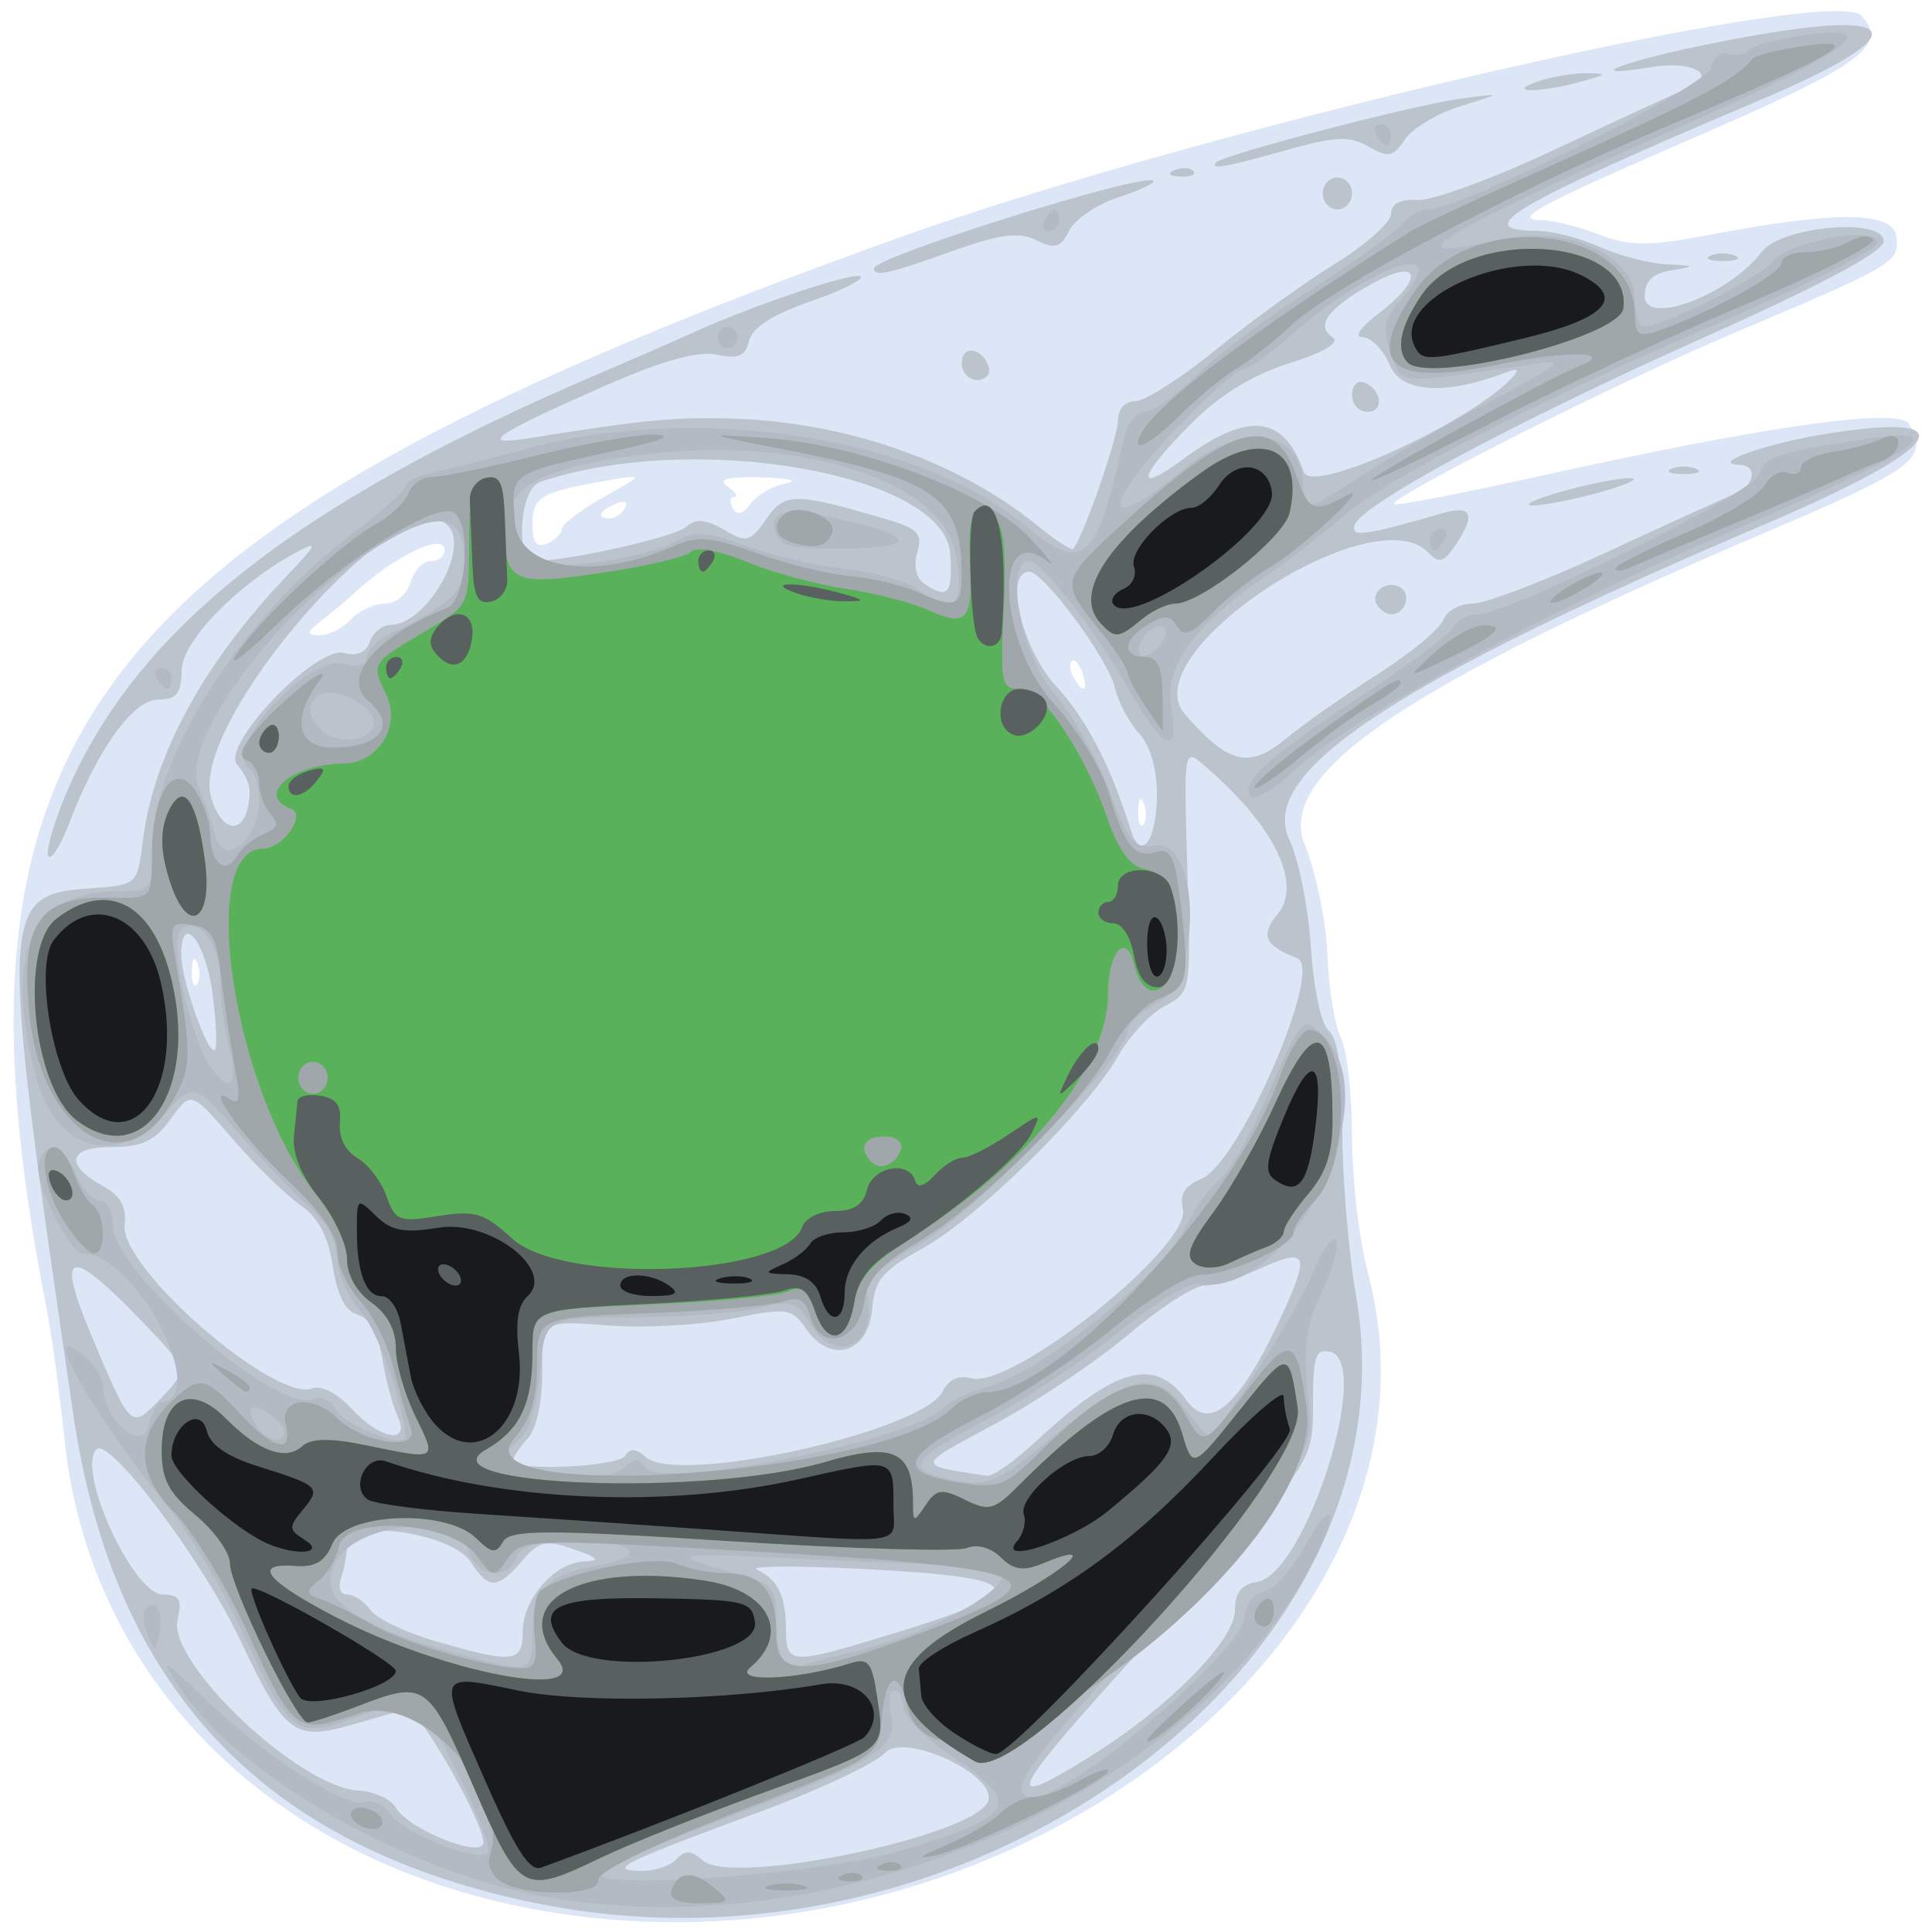 <?xml version="1.0" encoding="UTF-8" standalone="no"?>
<!-- Created with Inkscape (http://www.inkscape.org/) -->
<svg
   xmlns:dc="http://purl.org/dc/elements/1.1/"
   xmlns:cc="http://creativecommons.org/ns#"
   xmlns:rdf="http://www.w3.org/1999/02/22-rdf-syntax-ns#"
   xmlns:svg="http://www.w3.org/2000/svg"
   xmlns="http://www.w3.org/2000/svg"
   xmlns:sodipodi="http://sodipodi.sourceforge.net/DTD/sodipodi-0.dtd"
   xmlns:inkscape="http://www.inkscape.org/namespaces/inkscape"
   id="svg2440"
   sodipodi:version="0.32"
   inkscape:version="0.46"
   width="200"
   height="200"
   version="1.0"
   sodipodi:docname="rlai-critterbot.svg"
   inkscape:output_extension="org.inkscape.output.svg.inkscape"
   inkscape:export-filename="/Users/thomas/Codes/Research/Critterbot/zephyr/zephyr.plugin.critterview/images/critterbot48.png"
   inkscape:export-xdpi="21.6"
   inkscape:export-ydpi="21.6">
  <defs
     id="defs2443">
    <inkscape:perspective
       sodipodi:type="inkscape:persp3d"
       inkscape:vp_x="0 : 526.18109 : 1"
       inkscape:vp_y="0 : 1000 : 0"
       inkscape:vp_z="744.09448 : 526.18109 : 1"
       inkscape:persp3d-origin="372.04724 : 350.78739 : 1"
       id="perspective2447" />
  </defs>
  <sodipodi:namedview
     inkscape:window-height="1012"
     inkscape:window-width="1523"
     inkscape:pageshadow="2"
     inkscape:pageopacity="0.0"
     guidetolerance="10.0"
     gridtolerance="10.0"
     objecttolerance="10.0"
     borderopacity="1.0"
     bordercolor="#666666"
     pagecolor="#ffffff"
     id="base"
     showgrid="false"
     inkscape:zoom="2.49"
     inkscape:cx="100"
     inkscape:cy="100"
     inkscape:window-x="0"
     inkscape:window-y="22"
     inkscape:current-layer="svg2440" />
  <g
     id="g2451"
     transform="matrix(1.01,0,0,1.103,-2.449,-10.307)">
    <path
       style="fill:#dce6f7"
       d="M 57,188.505 C 30.101,183.879 11.6,166.902 9.045,144.5 C 8.543,140.1 7.698,134.475 7.167,132 C -4.488,77.682 11.974,58.77 94.5,31.668 C 126.088,21.295 190.168,7.768 193.228,10.828 C 195.983,13.583 193.257,15.43 176.769,21.981 C 159.664,28.777 157.222,29.989 160.583,30.015 C 161.637,30.023 164.218,30.628 166.317,31.359 C 169.46,32.454 171.435,32.462 177.507,31.406 C 190.721,29.108 196.451,29.157 196.796,31.569 C 197.137,33.954 196.664,34.21 180,40.653 C 168.291,45.18 144.723,56.057 145.323,56.657 C 145.505,56.838 152.144,55.669 160.077,54.059 C 183.584,49.286 197.096,47.544 198.115,49.152 C 200.146,52.357 198.741,53.328 183.443,59.293 C 146.399,73.735 133.197,81.931 136.167,88.645 C 137.319,91.248 138.359,95.896 138.479,98.973 C 138.6,102.05 139.216,105.535 139.849,106.718 C 140.482,107.901 141,112.091 141,116.03 C 141,119.969 141.73,125.704 142.623,128.774 C 152.605,163.113 104.498,196.674 57,188.505 z M 22.683,99.812 C 22.364,99.015 22.127,99.252 22.079,100.417 C 22.036,101.471 22.272,102.061 22.604,101.729 C 22.936,101.397 22.972,100.534 22.683,99.812 z M 119.683,84.812 C 119.364,84.015 119.127,84.252 119.079,85.417 C 119.036,86.471 119.272,87.061 119.604,86.729 C 119.936,86.397 119.972,85.534 119.683,84.812 z M 113.345,72.457 C 113.019,71.608 112.538,71.128 112.276,71.39 C 112.014,71.652 112.096,72.347 112.459,72.933 C 113.445,74.529 114.021,74.219 113.345,72.457 z M 38.357,67.5 C 39.182,66.675 40.759,66 41.861,66 C 42.987,66 44.143,65.124 44.5,64 C 44.849,62.9 45.779,62 46.567,62 C 47.355,62 48,61.55 48,61 C 48,59.251 42.858,61.492 38.674,65.066 C 38.028,65.617 36.6,66.714 35.5,67.502 C 33.798,68.723 33.75,68.941 35.179,68.968 C 36.102,68.986 37.532,68.325 38.357,67.5 z M 60,58.998 C 60,58.564 61.913,57.223 64.25,56.019 C 68.5,53.829 68.5,53.829 64.5,54.468 C 57.851,55.53 57,55.991 57,58.536 C 57,60.26 57.423,60.775 58.5,60.362 C 59.325,60.045 60,59.431 60,58.998 z M 66.493,57.011 C 66.843,56.445 66.442,56.277 65.552,56.618 C 63.82,57.283 63.503,58 64.941,58 C 65.459,58 66.157,57.555 66.493,57.011 z M 83,54.707 C 84.375,54.468 83.25,54.218 80.5,54.151 C 76.94,54.065 75.932,54.31 77,55 C 77.825,55.533 78.136,55.976 77.691,55.985 C 77.246,55.993 77.177,56.477 77.537,57.06 C 77.966,57.754 78.591,57.605 79.346,56.631 C 79.981,55.812 81.625,54.946 83,54.707 z"
       id="path2465" />
    <path
       style="fill:#bbc4cc"
       d="M 57.763,188.035 C 29.607,182.893 14.088,167.987 9.937,142.097 C 2.336,94.687 2.38,93.324 11.523,92.73 C 16.5,92.406 16.5,92.406 17.054,88.3 C 18.148,80.197 23.298,71.547 31.975,63.24 C 34.871,60.466 35.054,60.081 33,61.081 C 26.893,64.054 21.086,69.479 21.043,72.25 C 21.008,74.464 20.538,75 18.633,75 C 16.081,75 12.434,79.633 9.548,86.54 C 8.682,88.612 7.717,90.05 7.403,89.737 C 7.09,89.423 7.761,87.068 8.895,84.504 C 15.84,68.803 32.29,56.763 63.5,44.537 C 67.35,43.029 71.85,41.231 73.5,40.542 C 79.674,37.964 90.104,34.77 90.63,35.297 C 90.93,35.597 88.592,36.657 85.434,37.652 C 81.636,38.85 79.527,40.094 79.204,41.328 C 78.825,42.779 78.091,43.068 75.901,42.63 C 73.983,42.247 70.305,43.188 64.369,45.581 C 53.004,50.163 51.27,51.266 56.701,50.463 C 68.454,48.723 72.081,48.419 78.215,48.658 C 89.692,49.105 100.923,52.796 108.816,58.715 C 110.639,60.083 112.268,61.044 112.436,60.851 C 113.487,59.64 117,50.421 117,48.873 C 117,47.742 117.707,47 118.784,47 C 119.765,47 123.478,44.83 127.034,42.178 C 130.59,39.525 136.088,35.892 139.25,34.104 C 142.412,32.316 145,30.204 145,29.411 C 145,28.469 145.954,28.019 147.75,28.113 C 149.262,28.193 155.675,26.023 162,23.291 C 168.325,20.559 174.316,18.029 175.313,17.669 C 178.658,16.462 176.008,14.976 171.69,15.637 C 164.529,16.733 168.077,15.292 176.5,13.683 C 197.533,9.665 200.318,11.956 182.702,18.783 C 157.653,28.491 152.965,31 159.878,31 C 161.461,31 164.371,31.675 166.346,32.5 C 168.32,33.325 171.413,34.067 173.218,34.15 C 176.243,34.288 176.285,34.332 173.75,34.716 C 171.805,35.011 171,35.719 171,37.134 C 171,40.01 179.649,37.014 183,32.977 C 185.004,30.563 195.5,29.728 195.5,31.983 C 195.5,32.966 189.273,36.016 177,41.045 C 157.383,49.082 141.835,56.741 141.249,58.656 C 140.901,59.795 142.358,59.61 150.25,57.514 C 153.314,56.7 153.721,57.64 151.567,60.559 C 150.419,62.115 149.883,62.252 148.867,61.25 C 143.259,55.718 118.493,70.638 123.838,76.328 C 128.262,81.036 130.426,81.537 134.159,78.716 C 135.997,77.327 140.261,74.581 143.636,72.614 C 147.01,70.647 150.034,68.355 150.354,67.519 C 150.675,66.684 152.02,66 153.343,66 C 154.667,66 160.868,63.823 167.125,61.162 C 173.381,58.501 179.287,56.04 180.25,55.693 C 182.258,54.97 182.617,53.015 180.75,52.97 C 177.42,52.889 183.564,50.913 189.972,50.004 C 204.31,47.971 201.587,51.412 183.166,58.607 C 145.17,73.448 131.327,81.865 134.578,88.151 C 135.526,89.984 136.519,94.52 136.784,98.23 C 137.067,102.179 137.834,105.447 138.634,106.111 C 139.584,106.899 140,109.721 140,115.372 C 140,119.843 140.638,126.875 141.416,131 C 147.857,165.112 102.308,196.168 57.763,188.035 z M 71.758,183.842 C 72.634,182.966 73.284,182.991 74.435,183.946 C 77.429,186.431 102.63,181.61 103.718,178.345 C 104.538,175.887 95.11,171.89 93.141,173.859 C 92.167,174.833 86.45,177.3 80.436,179.342 C 66.041,184.23 64.682,184.843 68.05,184.932 C 69.453,184.97 71.121,184.479 71.758,183.842 z M 51.972,182.25 C 51.893,180.152 45.239,169.537 44.148,169.769 C 43.453,169.918 40.954,170.555 38.596,171.186 C 32.593,172.791 31.59,172.105 27.058,163.294 C 23.204,155.802 13.565,144.102 12.293,145.373 C 10.262,147.405 16.08,159 19.131,159 C 20.821,159 21.105,159.446 20.627,161.352 C 19.608,165.411 33.097,177.088 39.157,177.393 C 40.775,177.474 42.504,178.197 42.999,178.998 C 44.27,181.056 52.033,183.868 51.972,182.25 z M 114.464,174.02 C 122.22,169.583 129,163.269 129,160.485 C 129,158.816 129.647,158.047 131.242,157.82 C 136.231,157.108 143.174,137.13 138.75,136.215 C 137.257,135.906 137,136.636 137,141.19 C 137,146.526 137,146.526 122.5,161 C 105.424,178.046 104.329,179.819 114.464,174.02 z M 56,162.5 C 56,159.433 59.216,156.036 62.25,155.898 C 64.036,155.817 63.823,155.579 61.218,154.744 C 58.365,153.83 57.673,153.974 55.929,155.846 C 53.43,158.528 52.495,158.545 50.67,155.939 C 48.755,153.205 38,151.795 38,154.278 C 38,155.135 37.727,156.548 37.393,157.418 C 37.04,158.339 37.307,159 38.033,159 C 38.718,159 39.779,159.651 40.39,160.446 C 41,161.241 43.975,162.55 47,163.355 C 55.059,165.499 56,165.41 56,162.5 z M 92.914,162.957 C 108.652,158.595 108.301,157.428 91,156.603 C 84.125,156.276 79.175,156.298 80,156.654 C 82.15,157.58 82.967,159.112 82.985,162.25 C 83.003,165.548 83.448,165.58 92.914,162.957 z M 108.57,144.647 C 116.761,137.658 120.785,136.64 124.009,140.738 C 126.477,143.876 129.661,141.181 134.102,132.198 C 136.684,126.975 136.303,126.429 131.486,128.441 C 129.434,129.299 126.911,130 125.879,130 C 124.847,130 121.37,132.045 118.152,134.544 C 114.933,137.043 108.771,140.83 104.457,142.959 C 96.155,147.057 96.198,146.818 103.57,147.85 C 104.159,147.933 106.409,146.491 108.57,144.647 z M 66.53,145.951 C 66.972,145.237 67.635,145.282 68.613,146.094 C 71.866,148.793 97.022,143.696 99.038,139.929 C 99.632,138.819 100.7,138.37 101.961,138.7 C 106.098,139.782 124.565,126.27 123.664,122.822 C 123.302,121.441 123.848,120.628 125.579,119.97 C 129.456,118.496 138.121,100.24 135.398,99.283 C 132.054,98.108 131.572,97.13 133.362,95.152 C 135.994,92.245 132.965,86.71 125.618,80.999 C 123.795,79.581 123.747,79.896 124.118,90.997 C 124.5,102.458 124.5,102.458 121.818,103.751 C 120.343,104.462 118.194,106.568 117.043,108.431 C 113.948,113.439 102.631,123.647 97.024,126.488 C 92.849,128.604 92.083,129.448 91.815,132.234 C 91.419,136.345 87.564,137.4 85.062,134.083 C 83.578,132.114 83.093,132.051 77.488,133.097 C 74.195,133.711 68.463,134.001 64.75,133.74 C 58,133.267 58,133.267 58,138.062 C 58,140.991 57.416,143.441 56.5,144.357 C 55.675,145.182 55,146.114 55,146.429 C 55,147.47 65.87,147.02 66.53,145.951 z M 43.167,142.25 C 42.67,141.287 41.968,138.862 41.607,136.86 C 41.181,134.5 40.295,133.049 39.084,132.732 C 37.815,132.4 36.997,130.945 36.532,128.187 C 36.048,125.327 35.057,123.625 33.173,122.422 C 31.703,121.484 28.588,118.693 26.252,116.221 C 22.003,111.726 22.003,111.726 19.929,114.363 C 18.304,116.429 16.987,117 13.844,117 C 9.35,117 9.006,118.669 13.079,120.718 C 14.793,121.581 15.413,122.626 15.201,124.296 C 14.688,128.342 30.723,141.088 34.502,139.638 C 35.331,139.32 37.062,140.153 38.444,141.535 C 41.385,144.475 44.564,144.957 43.167,142.25 z M 16.525,132.936 C 9.451,126.245 8.129,126.719 11.778,134.641 C 15.911,143.614 15.824,143.543 18.961,140.537 C 21.744,137.871 21.744,137.871 16.525,132.936 z M 24.198,102.552 C 23.5,97.676 21,94.859 21,98.949 C 21,101.339 23.793,108.54 24.461,107.872 C 24.701,107.633 24.582,105.238 24.198,102.552 z M 121,83.941 C 121,81.436 120.324,79.324 119.145,78.145 C 118.124,77.124 117.016,75.2 116.682,73.868 C 116.015,71.212 109.396,63 107.922,63 C 105.303,63 107.121,70.188 110.627,73.694 C 113.808,76.875 116.208,81.103 118.358,87.313 C 119.379,90.263 121,88.194 121,83.941 z M 28,83.509 C 28,82.899 27.438,81.835 26.75,81.143 C 24.955,79.339 34.836,69.883 37.727,70.639 C 38.986,70.968 39.948,70.577 40.331,69.581 C 40.664,68.711 41.603,68 42.417,68 C 46.062,68 50.598,60.932 48.378,58.712 C 43.759,54.093 21.748,77.178 24.068,84.207 C 25.339,88.059 28,87.586 28,83.509 z M 99.81,61.275 C 99.186,53.782 73.462,49.693 57.75,54.589 C 55.662,55.24 55.205,62.005 57.25,61.992 C 60.812,61.971 71.605,59.743 72.75,58.793 C 73.715,57.992 74.751,58.064 76.618,59.063 C 78.947,60.31 79.323,60.223 80.953,58.063 C 82.846,55.552 83.911,55.553 93.246,58.066 C 96.517,58.947 97.002,59.419 96.444,61.177 C 96.038,62.455 96.306,63.579 97.143,64.11 C 99.573,65.649 100.126,65.061 99.81,61.275 z M 157.5,44.706 C 158.167,44.039 157.96,43.894 156.878,44.272 C 150.563,46.479 146.062,46.23 144.868,43.609 C 144.214,42.174 142.97,41 142.104,41 C 141.157,41 141.812,40.102 143.747,38.75 C 148.476,35.444 147.99,33.454 143.068,35.965 C 138.52,38.285 137.218,39.899 139.004,41.002 C 139.799,41.494 138.158,42.394 134.555,43.441 C 130.733,44.552 127.384,46.448 124.423,49.178 C 119.049,54.131 118.656,55.852 123.677,52.445 C 130.349,47.917 134.014,48.276 136.06,53.657 C 136.876,55.804 153.231,48.977 157.5,44.706 z M 141,46.417 C 141,45.546 141.534,45.011 142.188,45.229 C 144.042,45.847 144.349,48 142.583,48 C 141.713,48 141,47.288 141,46.417 z M 143.543,66.069 C 142.803,64.872 144.684,63.687 146.016,64.51 C 147.135,65.201 146.4,67 145,67 C 144.515,67 143.859,66.581 143.543,66.069 z M 162.5,55.477 C 165.25,54.77 168.4,54.202 169.5,54.215 C 170.6,54.227 169.25,54.816 166.5,55.523 C 163.75,56.23 160.6,56.798 159.5,56.785 C 158.4,56.773 159.75,56.184 162.5,55.477 z M 173.75,53.338 C 174.438,53.06 175.562,53.06 176.25,53.338 C 176.938,53.615 176.375,53.842 175,53.842 C 173.625,53.842 173.062,53.615 173.75,53.338 z M 101,43.417 C 101,41.651 103.153,41.958 103.771,43.812 C 103.989,44.466 103.454,45 102.583,45 C 101.713,45 101,44.288 101,43.417 z M 92,34.544 C 92,33.444 119.797,25.463 120.651,26.318 C 120.85,26.517 119.217,27.218 117.023,27.875 C 114.828,28.533 112.567,29.941 111.997,31.005 C 111.142,32.603 110.56,32.757 108.655,31.889 C 106.878,31.079 104.894,31.315 100.009,32.919 C 93.548,35.04 92,35.354 92,34.544 z M 177.75,33.338 C 178.438,33.06 179.562,33.06 180.25,33.338 C 180.938,33.615 180.375,33.842 179,33.842 C 177.625,33.842 177.062,33.615 177.75,33.338 z M 138,27.5 C 138,26.675 138.675,26 139.5,26 C 140.325,26 141,26.675 141,27.5 C 141,28.325 140.325,29 139.5,29 C 138.675,29 138,28.325 138,27.5 z M 122.812,25.317 C 123.534,25.028 124.397,25.064 124.729,25.396 C 125.061,25.728 124.471,25.964 123.417,25.921 C 122.252,25.873 122.015,25.636 122.812,25.317 z M 127.087,24.58 C 127.807,23.86 147.266,19.206 152,18.622 C 156.5,18.067 156.5,18.067 152.164,19.292 C 149.778,19.965 147.196,21.379 146.425,22.433 C 145.217,24.085 144.7,24.178 142.69,23.102 C 140.785,22.082 139.24,22.142 134.284,23.426 C 128.049,25.042 126.353,25.314 127.087,24.58 z M 160,17 C 161.375,16.56 163.625,16.208 165,16.218 C 167.246,16.235 167.195,16.314 164.5,17 C 160.27,18.076 156.639,18.076 160,17 z"
       id="path2463" />
    <path
       style="fill:#b3bac4"
       d="M 54.5,186.598 C 41.211,183.554 25.966,175.015 20.842,167.746 C 18.732,164.752 18.941,164.839 23.527,168.861 C 29.663,174.243 38.033,179.166 39.877,178.478 C 40.634,178.196 41.81,178.726 42.49,179.656 C 43.741,181.366 51.484,184.182 52.405,183.261 C 53.287,182.38 46.025,169 44.666,169 C 43.945,169 41.24,169.721 38.654,170.602 C 32.782,172.603 32.081,172.107 27.291,162.558 C 25.345,158.676 22.12,153.644 20.126,151.375 C 11.209,141.231 5.862,132.321 11.5,137 C 12.325,137.685 13,138.815 13,139.512 C 13,142.536 16.906,145.711 17.599,143.25 C 17.948,142.012 18.518,140.986 18.867,140.968 C 24.11,140.705 16.34,127 10.947,127 C 9.549,127 5.788,119.994 6.371,118.475 C 7.226,116.249 8.907,116.701 10.182,119.5 C 10.808,120.875 11.924,122 12.661,122 C 13.402,122 14,123.055 14,124.363 C 14,128.691 30.814,142.053 34.486,140.644 C 35.29,140.335 36.317,140.744 36.77,141.553 C 37.612,143.059 44.035,145.407 43.956,144.18 C 43.739,140.836 41.065,134.052 39.25,132.243 C 38.013,131.009 37,128.872 37,127.493 C 37,125.969 35.922,124.108 34.25,122.744 C 32.737,121.511 29.423,118.338 26.885,115.692 C 22.271,110.883 22.271,110.883 19.095,114.058 C 14.114,119.04 7.984,117.203 6.023,110.142 C 2.85,98.719 5.661,93 14.45,93 C 17.929,93 18,92.92 18,88.971 C 18,80.46 27.196,67.241 38.564,59.411 C 41.554,57.352 44,55.343 44,54.947 C 44,54.551 45.237,53.991 46.75,53.702 C 48.263,53.413 52.65,52.396 56.5,51.442 C 73.956,47.116 96.575,50.314 107.492,58.65 C 113.55,63.275 114.765,62.274 117.686,50.25 C 117.987,49.013 118.914,48 119.745,48 C 120.577,48 122.985,46.44 125.095,44.533 C 127.206,42.626 132.539,38.97 136.947,36.409 C 141.354,33.849 145.474,31.134 146.102,30.377 C 146.731,29.62 147.93,29 148.767,29 C 152.181,29 177.32,17.473 177.788,15.693 C 178.049,14.7 178.824,14.102 179.51,14.365 C 180.195,14.628 181.149,14.487 181.628,14.051 C 182.108,13.616 184.674,12.98 187.331,12.638 C 196.068,11.514 192.058,14.176 173.922,21.542 C 149.302,31.541 144.647,34.224 156.069,31.834 C 162.975,30.389 170,33.256 170,37.52 C 170,38.884 170.39,40 170.867,40 C 172.892,40 182.624,35.523 184,33.958 C 185.812,31.897 195.382,30.354 194.759,32.224 C 194.537,32.888 187.414,36.17 178.928,39.517 C 159.686,47.108 144.567,54.241 140,57.883 C 138.075,59.418 134.666,61.829 132.425,63.24 C 124.841,68.013 121.752,71.864 122.464,75.658 C 123.355,80.411 121.675,79.819 118.188,74.151 C 114.732,68.534 109.198,62 107.896,62 C 105.298,62 107.075,70.8 110.382,74.306 C 112.242,76.279 114.814,80.426 116.097,83.522 C 118.089,88.327 118.758,89.088 120.665,88.724 C 125.432,87.812 125.732,101.053 121,103.5 C 119.35,104.353 118,105.495 118,106.037 C 118,108.413 102.68,122.892 96.912,125.966 C 92.342,128.402 90.937,129.649 91.28,130.964 C 92.48,135.55 88.072,137.565 85.483,133.614 C 84.093,131.494 83.508,131.324 80.21,132.09 C 78.169,132.564 72.395,132.963 67.377,132.976 C 58.254,133 58.254,133 57.758,138.168 C 57.431,141.57 56.644,143.787 55.454,144.658 C 53.031,146.429 53.793,146.951 59.847,147.668 C 63.164,148.061 65.467,147.857 66.393,147.089 C 67.45,146.211 68.004,146.198 68.523,147.037 C 69.882,149.236 95.392,144.647 99,141.554 C 99.825,140.847 101.775,139.965 103.333,139.594 C 109.095,138.223 121.657,128.945 124.064,124.282 C 124.854,122.752 126.334,120.879 127.354,120.121 C 128.373,119.362 130.409,116.212 131.877,113.121 C 135.942,104.562 135.904,104.603 138.099,106.59 C 144.895,112.739 134.585,131.317 125.196,129.841 C 124.263,129.694 120.575,131.758 117,134.426 C 113.425,137.095 107.241,140.839 103.257,142.747 C 95.429,146.496 94.988,147.412 100.573,148.318 C 103.797,148.841 104.905,148.362 110.657,143.953 C 117.908,138.395 120.936,137.831 123.821,141.5 C 124.903,142.875 126.007,144 126.274,144 C 127.274,144 135.215,132.739 136.955,128.851 C 137.95,126.629 139.028,125.236 139.35,125.757 C 139.672,126.278 139.021,128.458 137.903,130.602 C 136.264,133.745 135.988,135.602 136.478,140.191 C 137.086,145.883 137.086,145.883 122.043,160.59 C 107.939,174.378 105.09,178 108.345,178 C 112.254,178 130,164.069 130,161 C 130,160.028 130.889,159.001 131.975,158.717 C 133.061,158.433 134.916,156.561 136.099,154.558 C 138.611,150.299 139.854,150.448 137.634,154.741 C 125.451,178.3 85.351,193.666 54.5,186.598 z M 94.978,182.979 C 106.648,179.683 107.221,178.68 100,174.191 C 97.25,172.481 95,170.389 95,169.541 C 95,168.694 94.592,168 94.094,168 C 93.595,168 93.423,168.902 93.712,170.005 C 94.581,173.331 92.542,174.571 77.97,179.581 C 70.286,182.223 64,184.747 64,185.19 C 64,186.808 87.313,185.143 94.978,182.979 z M 57,162.622 C 57,158.626 58.541,157.111 63.411,156.321 C 68.886,155.432 67.688,154 61.469,154 C 57.474,154 55.777,154.417 55.362,155.5 C 54.526,157.677 51.242,157.339 50.5,155 C 49.349,151.375 39.001,152.133 36.798,156.003 C 34.872,159.388 38.527,161.857 49.5,164.586 C 56.86,166.417 57,166.38 57,162.622 z M 89.5,164.455 C 101.26,161.945 110.614,155.576 101.644,156.186 C 100.465,156.266 93.2,156.04 85.5,155.684 C 71.097,155.018 70.492,155.119 77.75,156.985 C 81.669,157.992 82,158.334 82,161.372 C 82,165.177 82.722,166.209 84.928,165.558 C 85.792,165.304 87.85,164.807 89.5,164.455 z M 30.474,142.358 C 28.22,140.709 27.267,141.412 28.971,143.465 C 29.662,144.297 30.694,144.689 31.265,144.336 C 31.901,143.943 31.595,143.177 30.474,142.358 z M 25.93,107.757 C 25.419,105.973 25,103.103 25,101.379 C 25,97.838 22.543,95.057 20.882,96.718 C 19.746,97.854 22.076,107.181 24.107,109.629 C 26.065,111.989 26.899,111.133 25.93,107.757 z M 29,84.404 C 29,83.147 28.55,81.84 28,81.5 C 25.091,79.702 33.988,70.708 37.743,71.65 C 39.091,71.989 40,71.76 40,71.084 C 40,70.46 41.013,69.488 42.25,68.923 C 48.88,65.896 50,64.883 50,61.914 C 50,57.763 47.587,57.192 42.175,60.063 C 31.63,65.657 20.623,78.869 22.803,83.316 C 23.392,84.517 24.168,86.545 24.528,87.823 C 25.377,90.844 29,88.075 29,84.404 z M 40.695,77.431 C 41.263,75.703 36.189,73.411 34.822,74.778 C 33.972,75.628 34.018,76.317 35.005,77.506 C 36.429,79.222 40.122,79.174 40.695,77.431 z M 121.812,69.062 C 122.062,68.312 121.688,67.938 120.938,68.188 C 120.216,68.428 119.428,69.216 119.188,69.938 C 118.938,70.688 119.312,71.062 120.062,70.812 C 120.784,70.572 121.572,69.784 121.812,69.062 z M 100.485,61.75 C 99.267,54.255 83.788,49.891 66.637,52.208 C 55.396,53.727 52.41,56.371 55.837,61.771 C 56.768,63.238 68.245,62.01 71.903,60.052 C 73.536,59.178 75.078,59.29 78.755,60.548 C 81.365,61.441 85.975,62.424 89,62.733 C 92.025,63.041 95.388,63.902 96.473,64.647 C 100.169,67.183 101.242,66.408 100.485,61.75 z M 82.614,60.281 C 80.705,58.372 82.152,56.803 85.25,57.423 C 92.961,58.966 94.05,59.273 94.521,60.034 C 95.096,60.964 83.536,61.203 82.614,60.281 z M 123.568,53.5 C 129.844,48.709 136,49.529 136,55.155 C 136,57.544 135.995,57.545 142.206,53.856 C 145.118,52.127 151.1,48.97 155.5,46.841 C 162.659,43.376 163.079,43.026 159.5,43.512 C 145.195,45.454 146.149,45.522 144.994,42.485 C 144.107,40.152 144.266,39.346 145.967,37.535 C 151.616,31.522 143.266,33.996 134.613,40.899 C 132.474,42.605 130.318,44 129.82,44 C 129.322,44 126.649,46.119 123.881,48.708 C 115.25,56.781 115.039,60.01 123.568,53.5 z M 17.531,162.707 C 17.103,161.721 17.034,160.633 17.376,160.29 C 18.392,159.275 19.211,160.701 18.743,162.672 C 18.329,164.419 18.275,164.42 17.531,162.707 z M 130.494,83.99 C 129.66,82.641 132.613,80.265 142.5,74.331 C 146.9,71.691 150.86,68.961 151.3,68.265 C 151.74,67.569 152.856,67 153.781,67 C 157.053,67 182.304,55.532 182.748,53.844 C 183.182,52.196 184.822,51.721 194.5,50.438 C 202.708,49.351 198.463,51.93 180.5,58.947 C 161.871,66.223 140.839,76.734 135.131,81.62 C 132.731,83.674 130.882,84.619 130.494,83.99 z M 18.5,73 C 18.16,72.45 18.359,72 18.941,72 C 19.523,72 20,72.45 20,73 C 20,73.55 19.802,74 19.559,74 C 19.316,74 18.84,73.55 18.5,73 z M 149,60 C 149,59.45 149.477,59 150.059,59 C 150.641,59 150.84,59.45 150.5,60 C 150.16,60.55 149.684,61 149.441,61 C 149.198,61 149,60.55 149,60 z M 76,41 C 76,40.45 76.45,40 77,40 C 77.55,40 78,40.45 78,41 C 78,41.55 77.55,42 77,42 C 76.45,42 76,41.55 76,41 z M 109.5,30 C 109.84,29.45 110.316,29 110.559,29 C 110.802,29 111,29.45 111,30 C 111,30.55 110.523,31 109.941,31 C 109.359,31 109.16,30.55 109.5,30 z M 143.5,22 C 143.16,21.45 143.359,21 143.941,21 C 144.523,21 145,21.45 145,22 C 145,22.55 144.802,23 144.559,23 C 144.316,23 143.84,22.55 143.5,22 z"
       id="path2461" />
    <path
       style="fill:#a0a7ab"
       d="M 71.229,186.812 C 71.845,184.965 73.399,184.836 75.54,186.455 C 77.399,187.86 77.328,187.938 74.167,187.968 C 72.027,187.989 70.975,187.575 71.229,186.812 z M 53.792,185.943 C 52.852,185.395 52.32,184.331 52.609,183.578 C 54.921,177.552 45.46,168.151 39.123,170.178 C 32.835,172.189 32.507,171.97 27.848,162.654 C 25.605,158.169 22.196,153.043 20.273,151.263 C 16.334,147.616 16.294,144.016 20.153,140.75 C 22.916,138.412 23.425,138.505 27,142 C 30.545,145.465 32.461,145.872 31.71,143 C 31.078,140.581 34.42,140.189 36.921,142.389 C 39.731,144.861 45.452,145.593 44.531,143.362 C 44.108,142.338 43.299,139.767 42.733,137.648 C 42.168,135.529 40.646,132.737 39.352,131.443 C 38.059,130.15 37,128.058 37,126.795 C 36.999,125.283 35.298,123.035 32.01,120.203 C 27.318,116.163 23.054,110.679 26.039,112.524 C 26.99,113.112 27.091,112.387 26.476,109.395 C 26.035,107.253 25.41,103.475 25.087,101 C 24.595,97.229 24.115,96.446 22.124,96.164 C 19.931,95.854 19.796,96.086 20.37,99.164 C 22.132,108.608 22.111,109.491 20.033,112.807 C 15.096,120.684 6.432,115.475 5.369,103.991 C 4.617,95.874 6.544,93.442 13.605,93.596 C 18,93.692 18,93.692 18,89.537 C 18,83.762 20.249,80.68 22.406,83.5 C 23.248,84.6 23.951,86.486 23.968,87.691 C 24.007,90.37 25.583,91.531 26.689,89.696 C 27.135,88.955 28.363,88.031 29.417,87.642 C 30.878,87.103 31.057,86.657 30.167,85.767 C 29.525,85.125 29,83.828 29,82.883 C 29,81.939 28.438,80.97 27.75,80.729 C 26.86,80.418 27.076,79.643 28.5,78.038 C 31.092,75.116 37.121,70.804 35.11,73.31 C 32.267,76.853 32.888,79.5 36.563,79.5 C 41.408,79.5 43.166,77.395 40.195,75.15 C 37.337,72.99 40.987,69.025 48.25,66.399 C 50.228,65.684 50.78,58.6 48.946,57.467 C 47.184,56.378 37.75,61.805 30.95,67.819 C 27.154,71.177 25.475,72.273 26.846,70.5 C 29.602,66.935 37.333,60.396 41.087,58.455 C 42.556,57.695 44.013,56.408 44.325,55.595 C 44.637,54.782 45.704,54.115 46.696,54.113 C 47.688,54.111 52.55,53.192 57.5,52.072 C 62.45,50.951 67.85,50.08 69.5,50.136 C 71.46,50.203 70.42,50.655 66.5,51.441 C 54.315,53.884 54.852,53.56 55.194,58.283 C 55.521,62.793 63.335,63.909 71.438,60.603 C 73.893,59.601 75.328,59.71 79.946,61.246 C 83.001,62.263 87.3,63.234 89.5,63.405 C 91.7,63.575 94.767,64.229 96.315,64.857 C 100.402,66.516 101.002,66.31 100.986,63.25 C 100.95,55.93 98.389,54.319 82.172,51.412 C 74.5,50.037 74.5,50.037 81.14,50.47 C 90.717,51.096 103.668,55.619 107.999,59.85 C 109.925,61.731 110.732,62.721 109.794,62.049 C 104.15,58.01 104.733,69.68 110.461,75.408 C 112.816,77.763 115.309,81.447 116.002,83.595 C 117.643,88.685 118.678,89.897 120.89,89.318 C 122.397,88.924 122.817,89.647 123.353,93.561 C 124.401,101.202 124.218,102.028 121.25,103.069 C 119.694,103.615 117.537,105.717 116.281,107.911 C 113.459,112.842 102.994,122.37 96.5,125.92 C 92.645,128.027 91.384,129.323 90.994,131.577 C 90.351,135.287 86.532,136.252 85.489,132.967 C 84.964,131.311 84.313,130.974 82.654,131.5 C 81.469,131.875 75.325,132.366 69,132.59 C 57.5,132.998 57.5,132.998 57.472,137.448 C 57.452,140.716 56.821,142.561 55.096,144.398 C 49.317,150.549 93.076,147.766 99.95,141.545 C 100.889,140.695 102.543,140 103.625,140 C 110.834,140 129.2,121.899 133.551,110.505 C 134.498,108.027 135.87,106 136.601,106 C 140.644,106 141.062,118.43 137.143,122.082 C 135.964,123.18 135,124.504 135,125.026 C 135,126.264 128.412,129 125.431,129 C 124.152,129 120.135,131.249 116.504,133.997 C 112.874,136.745 106.775,140.451 102.951,142.232 C 94.84,146.011 94.262,147.512 100.552,148.456 C 104.787,149.091 105.375,148.894 108.993,145.626 C 116.893,138.488 121.107,137.483 123.896,142.07 C 125.763,145.14 125.763,145.14 130.07,140.032 C 134.727,134.51 135.29,134.638 136.336,141.466 C 138.433,155.145 98.627,182.314 95.389,169.413 C 94.497,165.861 93.166,166.477 92.81,170.605 C 92.5,174.209 92.5,174.209 78,179.389 C 69.218,182.527 63.599,185.049 63.75,185.785 C 64.058,187.283 56.301,187.406 53.792,185.943 z M 57.204,162.618 C 56.986,160.758 57.299,158.933 57.897,158.563 C 60.734,156.811 69.519,155.247 71.755,156.097 C 73.062,156.594 75.361,157 76.865,157 C 80.504,157 82,158.686 82,162.788 C 82,166.808 84.872,166.732 97.464,162.38 C 111.7,157.459 109.606,156.547 80.508,155 C 56.718,153.736 55.898,153.755 54.484,155.597 C 53.06,157.455 52.983,157.448 51.263,155.31 C 48.715,152.144 37.772,151.496 37.167,154.475 C 36.947,155.561 36.032,156.992 35.133,157.654 C 33.653,158.745 33.687,158.918 35.5,159.507 C 36.6,159.864 38.844,160.885 40.487,161.775 C 43.594,163.458 51.996,165.768 55.549,165.915 C 57.301,165.988 57.541,165.509 57.204,162.618 z M 81.25,186.311 C 82.213,186.059 83.787,186.059 84.75,186.311 C 85.713,186.562 84.925,186.768 83,186.768 C 81.075,186.768 80.287,186.562 81.25,186.311 z M 88.812,185.317 C 89.534,185.028 90.397,185.064 90.729,185.396 C 91.061,185.728 90.471,185.964 89.417,185.921 C 88.252,185.873 88.015,185.636 88.812,185.317 z M 92.812,184.317 C 93.534,184.028 94.397,184.064 94.729,184.396 C 95.061,184.728 94.471,184.964 93.417,184.921 C 92.252,184.873 92.015,184.636 92.812,184.317 z M 99.434,182.504 C 101.597,181.664 104.108,180.308 105.012,179.489 C 105.917,178.67 107.432,178 108.378,178 C 109.325,178 111.427,177.313 113.05,176.474 C 114.672,175.635 116,175.214 116,175.539 C 116,176.413 101.948,182.749 98.484,183.437 C 96.191,183.893 96.411,183.677 99.434,182.504 z M 38.5,180 C 38.16,179.45 38.557,179 39.382,179 C 40.207,179 41.16,179.45 41.5,180 C 41.84,180.55 41.443,181 40.618,181 C 39.793,181 38.84,180.55 38.5,180 z M 120,172.689 C 120,172.442 122.138,170.522 124.75,168.42 C 127.362,166.319 128.6,165.638 127.5,166.908 C 125.434,169.292 120,173.48 120,172.689 z M 131,161.059 C 131,160.541 131.45,159.84 132,159.5 C 132.55,159.16 133,159.584 133,160.441 C 133,161.298 132.55,162 132,162 C 131.45,162 131,161.577 131,161.059 z M 25.441,138.445 C 23.577,136.951 23.589,136.933 25.75,137.98 C 26.988,138.58 28,139.28 28,139.535 C 28,140.3 27.481,140.079 25.441,138.445 z M 9.068,124.096 C 6.887,121.032 6.294,117 8.025,117 C 8.588,117 9.461,118.081 9.963,119.403 C 10.466,120.724 11.354,122.101 11.938,122.462 C 13.246,123.27 13.353,127 12.068,127 C 11.556,127 10.206,125.693 9.068,124.096 z M 131,83.235 C 131,82.822 133.812,80.625 137.25,78.354 C 144.636,73.472 146,72.702 146,73.415 C 146,73.709 144.71,74.616 143.133,75.431 C 141.556,76.247 138.181,78.505 135.633,80.45 C 133.085,82.395 131,83.649 131,83.235 z M 119.75,75.53 C 118.787,74.207 118,72.818 118,72.444 C 118,72.07 116.65,70.226 115,68.347 C 111.045,63.843 111.035,63.876 118.167,57.941 C 128.798,49.094 133.083,48.109 135.307,54.002 C 136.555,57.309 137.11,57.519 140.316,55.89 C 143.581,54.231 136.023,60.746 132.5,62.627 C 130.85,63.508 128.241,65.407 126.703,66.847 C 124.524,68.886 123.723,69.169 123.08,68.129 C 122.438,67.09 121.782,67.046 120.127,67.932 C 117.552,69.31 117.345,70.999 119.75,71.003 C 121.068,71.005 121.519,71.869 121.575,74.503 C 121.616,76.426 121.616,77.986 121.575,77.969 C 121.534,77.951 120.713,76.854 119.75,75.53 z M 149.5,70.567 C 151.15,69.195 153.363,68.056 154.417,68.036 C 156.984,67.988 155.895,68.926 150.762,71.186 C 146.5,73.062 146.5,73.062 149.5,70.567 z M 163,64.5 C 164.375,63.714 165.95,63.071 166.5,63.071 C 167.05,63.071 166.375,63.714 165,64.5 C 163.625,65.286 162.05,65.929 161.5,65.929 C 160.95,65.929 161.625,65.286 163,64.5 z M 168,62.695 C 168,62.41 171.204,60.92 175.119,59.384 C 179.035,57.847 182.715,55.827 183.298,54.895 C 183.88,53.962 184.951,53.428 185.678,53.707 C 186.405,53.986 187,53.765 187,53.216 C 187,52.668 188.463,52.013 190.25,51.762 C 192.037,51.51 194.287,50.963 195.25,50.545 C 196.337,50.074 197,50.218 197,50.924 C 197,51.551 196.213,52.314 195.25,52.622 C 194.287,52.93 192.6,53.572 191.5,54.049 C 190.4,54.526 185.225,56.551 180,58.55 C 174.775,60.55 169.938,62.417 169.25,62.7 C 168.562,62.982 168,62.981 168,62.695 z M 83.75,60.304 C 81.811,59.805 81.455,58.455 83.009,57.494 C 84.476,56.588 88.174,57.977 87.743,59.272 C 87.3,60.599 86.099,60.91 83.75,60.304 z M 143,54.4 C 143,53.975 161.309,44.768 164.222,43.73 C 168.183,42.317 163.15,42.203 156.075,43.545 C 144.783,45.687 142.187,43.554 147.543,36.533 C 153.392,28.864 169.93,30.548 169.985,38.817 C 169.998,40.76 170.364,41.021 172.25,40.432 C 177.456,38.806 185,35.033 185,34.055 C 185,33.475 186.155,33 187.566,33 C 188.977,33 190.975,32.549 192.005,31.997 C 193.036,31.446 194.114,31.376 194.402,31.841 C 194.69,32.307 188.754,35.06 181.213,37.96 C 173.671,40.86 161.988,45.849 155.25,49.048 C 148.512,52.246 143,54.655 143,54.4 z M 119.074,50.866 C 119.207,48.42 129.276,41.276 147,31.055 C 147.825,30.58 153.45,28.161 159.5,25.681 C 176.119,18.868 180.441,16.795 182,14.889 C 182.275,14.553 184.75,13.989 187.5,13.635 C 193.823,12.823 190.726,14.459 172.96,21.316 C 157.623,27.234 138.755,36.406 134.738,39.894 C 132.957,41.441 130.448,43.26 129.162,43.936 C 127.875,44.612 125.063,46.755 122.912,48.699 C 120.76,50.643 119.033,51.618 119.074,50.866 z"
       id="path2459" />
    <path
       style="fill:#59b25a"
       d="M 50.945,177 C 46.284,167.192 46.017,167.024 39,169.5 C 36.662,170.325 34.396,171 33.966,171 C 32.814,171 26,158.242 26,156.084 C 26,155.068 24.425,153.036 22.5,151.568 C 19.705,149.436 19,148.211 19,145.484 C 19,140.523 21.979,139.15 25.555,142.463 C 28.884,145.549 31.705,146.49 33.403,145.081 C 34.319,144.321 36.287,144.296 39.991,144.998 C 47.317,146.388 47.235,146.432 45.002,142.265 C 43.901,140.21 43,137.337 43,135.88 C 43,134.157 42.126,132.657 40.5,131.592 C 38.963,130.585 38,129.013 38,127.512 C 38,126.169 36.571,123.442 34.825,121.453 C 26.395,111.852 22.542,89 29.353,89 C 31.409,89 33.882,85.803 32.25,85.254 C 28.57,84.015 32.31,81.048 37.595,81.014 C 41.205,80.99 43.585,77.462 41.996,74.492 C 40.448,71.599 40.465,71.574 46.161,68.51 C 50.5,66.176 50.5,66.176 50.5,60.354 C 50.5,55.606 50.823,54.47 52.25,54.193 C 53.669,53.918 54.003,54.577 54.015,57.677 C 54.041,64.082 54.601,64.384 64.086,63.108 C 68.666,62.492 72.804,61.596 73.282,61.118 C 73.774,60.626 76.234,61.041 78.953,62.074 C 81.594,63.077 86.172,64.218 89.127,64.608 C 92.082,64.999 95.938,65.917 97.697,66.65 C 101.512,68.24 102.17,67.511 101.848,62.055 C 101.58,57.502 102.34,56.208 104.319,57.85 C 105.322,58.682 105.583,60.981 105.299,66.492 C 104.937,73.498 105.047,74 106.941,74 C 109.245,74 113.628,79.984 116.025,86.4 C 116.979,88.952 118.291,90.623 119.525,90.857 C 122.248,91.373 122.967,92.805 122.985,97.75 C 123.002,102.467 119.777,104.079 118.684,99.899 C 117.859,96.746 116,98.622 116,102.609 C 116,109.31 108.115,118.338 96.162,125.322 C 91.821,127.858 90.383,129.296 90,131.483 C 89.333,135.288 87.256,135.804 85.992,132.48 C 85.221,130.452 84.548,129.979 83.236,130.542 C 82.281,130.952 75.987,131.502 69.25,131.764 C 57,132.241 57,132.241 57,136.186 C 57,141.097 55.726,143.554 52.225,145.395 C 45.661,148.846 74.783,149.831 86.955,146.569 C 94.022,144.675 96,145.509 96,150.382 C 96,152.261 96.078,152.275 97.291,150.617 C 98.403,149.096 98.958,149.024 101.309,150.095 C 103.753,151.208 104.323,151.076 106.769,148.827 C 116.579,139.808 121.771,138.276 123.583,143.864 C 124.667,147.204 124.667,147.204 129.303,141.904 C 134.5,135.963 134.518,135.962 135.43,141.5 C 136.434,147.592 106.992,177.099 102.35,174.653 C 92.276,169.347 92.582,165.504 103.469,160.601 C 111.21,157.115 115.714,153.637 109.36,156.053 C 107.323,156.828 106.328,156.702 105.005,155.504 C 103.998,154.593 102.563,154.23 101.531,154.626 C 100.564,154.998 89.658,154.71 77.296,153.988 C 58.287,152.878 54.688,152.887 53.971,154.048 C 53.269,155.182 52.794,155.124 51.232,153.71 C 48.155,150.925 37.783,151.305 36.476,154.25 C 35.752,155.88 34.723,156.448 32.739,156.312 C 28.208,156 29.615,157.672 36.75,161.076 C 47.774,166.337 63.153,169.036 59.575,165.082 C 54.57,159.553 61.961,155.929 74.652,157.691 C 81.195,158.599 83.502,162.601 79.336,165.82 C 77.442,167.282 84.048,167.042 89.606,165.447 C 91.418,164.926 91.797,165.364 92.319,168.577 C 93.135,173.608 93.472,173.347 80.74,177.566 C 74.558,179.615 67.082,182.35 64.126,183.645 C 55.944,187.23 55.763,187.138 50.945,177 z M 94.771,117.188 C 94.992,116.524 94.247,116 93.083,116 C 91.006,116 90.383,117.05 91.688,118.354 C 92.614,119.281 94.284,118.649 94.771,117.188 z M 36,110.5 C 36,109.675 35.325,109 34.5,109 C 33.675,109 33,109.675 33,110.5 C 33,111.325 33.675,112 34.5,112 C 35.325,112 36,111.325 36,110.5 z M 124.946,127.967 C 123.859,127.295 124.255,126.266 126.843,123.046 C 128.642,120.807 131.451,116.281 133.085,112.988 C 137.133,104.829 139,105.286 139,114.436 C 139,117.607 138.356,119.403 136.5,121.406 C 135.125,122.889 134,124.477 134,124.935 C 134,125.392 133.213,126.037 132.25,126.367 C 131.287,126.697 129.56,127.383 128.411,127.892 C 127.243,128.409 125.715,128.442 124.946,127.967 z M 7.606,120.416 C 7.233,119.443 7.456,118.985 8.187,119.229 C 9.682,119.727 10.505,122 9.19,122 C 8.653,122 7.941,121.287 7.606,120.416 z M 10.261,114.471 C 5.781,111.332 4.371,98.254 8.223,95.557 C 13.459,91.889 18.081,94.112 19.978,101.21 C 22.752,111.584 17.117,119.273 10.261,114.471 z M 19.975,92.435 C 18.758,89.233 18.757,86.932 19.974,85.008 C 21.37,82.799 22.658,84.745 23.444,90.25 C 24.219,95.675 21.789,97.205 19.975,92.435 z M 29,79.059 C 29,78.541 29.45,77.84 30,77.5 C 30.55,77.16 31,77.584 31,78.441 C 31,79.298 30.55,80 30,80 C 29.45,80 29,79.577 29,79.059 z M 115.2,67.8 C 112.38,64.98 116.01,60.035 125.554,53.694 C 131.787,49.551 136.128,51.371 134.594,57.483 C 134.001,59.842 125.513,66 122.854,66 C 122.044,66 120.509,66.661 119.441,67.468 C 117.05,69.277 116.704,69.304 115.2,67.8 z M 146.667,43.333 C 145.467,42.133 145.963,39.969 148.103,37.074 C 152.903,30.582 169.803,31.575 168.803,38.291 C 168.398,41.007 148.804,45.471 146.667,43.333 z"
       id="path2457" />
    <path
       style="fill:#596060"
       d="M 50.945,177 C 46.284,167.192 46.017,167.024 39,169.5 C 36.662,170.325 34.396,171 33.966,171 C 32.814,171 26,158.242 26,156.084 C 26,155.068 24.425,153.036 22.5,151.568 C 19.705,149.436 19,148.211 19,145.484 C 19,140.523 21.979,139.15 25.555,142.463 C 28.884,145.549 31.705,146.49 33.403,145.081 C 34.319,144.321 36.287,144.296 39.991,144.998 C 47.317,146.388 47.235,146.432 45.002,142.265 C 43.901,140.21 43,137.337 43,135.88 C 43,134.157 42.126,132.657 40.5,131.592 C 38.963,130.585 38,129.013 38,127.512 C 38,126.169 36.712,123.591 35.137,121.785 C 33.297,119.674 32.374,117.607 32.553,116 C 32.707,114.625 32.871,113.131 32.917,112.68 C 32.962,112.23 34.013,112.006 35.25,112.184 C 36.901,112.421 37.438,113.097 37.266,114.727 C 37.122,116.101 37.807,117.362 39.064,118.034 C 40.182,118.632 41.524,120.247 42.046,121.622 C 42.919,123.917 43.354,124.07 47.319,123.475 C 51.092,122.909 52.058,123.178 54.929,125.594 C 60.1,129.945 82.866,129.118 84.633,124.515 C 84.959,123.665 86.433,123 87.99,123 C 89.926,123 90.925,122.394 91.29,121 C 91.851,118.855 95.567,118.201 96.211,120.134 C 96.459,120.877 97.152,120.705 98.223,119.634 C 99.122,118.735 100.399,118 101.061,118 C 101.722,118 103.833,117.031 105.75,115.846 C 109.195,113.716 109.223,113.715 108.135,115.748 C 106.996,117.876 100.112,123.177 94,126.633 C 91.619,127.979 90.34,129.527 90,131.473 C 89.333,135.291 87.257,135.806 85.988,132.469 C 85.155,130.277 84.549,129.907 82.732,130.48 C 81.504,130.867 75.213,131.423 68.75,131.715 C 57,132.247 57,132.247 57,136.189 C 57,141.097 55.725,143.555 52.225,145.395 C 45.661,148.846 74.783,149.831 86.955,146.569 C 94.022,144.675 96,145.509 96,150.382 C 96,152.261 96.078,152.275 97.291,150.617 C 98.403,149.096 98.958,149.024 101.309,150.095 C 103.753,151.208 104.323,151.076 106.769,148.827 C 116.579,139.808 121.771,138.276 123.583,143.864 C 124.667,147.204 124.667,147.204 129.303,141.904 C 134.5,135.963 134.518,135.962 135.43,141.5 C 136.434,147.592 106.992,177.099 102.35,174.653 C 92.276,169.347 92.582,165.504 103.469,160.601 C 111.21,157.115 115.714,153.637 109.36,156.053 C 107.323,156.828 106.328,156.702 105.005,155.504 C 103.998,154.593 102.563,154.23 101.531,154.626 C 100.564,154.998 89.658,154.71 77.296,153.988 C 58.287,152.878 54.688,152.887 53.971,154.048 C 53.269,155.182 52.794,155.124 51.232,153.71 C 48.155,150.925 37.783,151.305 36.476,154.25 C 35.752,155.88 34.723,156.448 32.739,156.312 C 28.208,156 29.615,157.672 36.75,161.076 C 47.774,166.337 63.153,169.036 59.575,165.082 C 54.57,159.553 61.961,155.929 74.652,157.691 C 81.195,158.599 83.502,162.601 79.336,165.82 C 77.442,167.282 84.048,167.042 89.606,165.447 C 91.418,164.926 91.797,165.364 92.319,168.577 C 93.135,173.608 93.472,173.347 80.74,177.566 C 74.558,179.615 67.082,182.35 64.126,183.645 C 55.944,187.23 55.763,187.138 50.945,177 z M 124.946,127.967 C 123.859,127.295 124.255,126.266 126.843,123.046 C 128.642,120.807 131.451,116.281 133.085,112.988 C 137.133,104.829 139,105.286 139,114.436 C 139,117.607 138.356,119.403 136.5,121.406 C 135.125,122.889 134,124.477 134,124.935 C 134,125.392 133.213,126.037 132.25,126.367 C 131.287,126.697 129.56,127.383 128.411,127.892 C 127.243,128.409 125.715,128.442 124.946,127.967 z M 7.606,120.416 C 7.233,119.443 7.456,118.985 8.187,119.229 C 9.682,119.727 10.505,122 9.19,122 C 8.653,122 7.941,121.287 7.606,120.416 z M 10.261,114.471 C 5.781,111.332 4.371,98.254 8.223,95.557 C 13.459,91.889 18.081,94.112 19.978,101.21 C 22.752,111.584 17.117,119.273 10.261,114.471 z M 111.86,110.306 C 113.135,107.875 115,106.378 115,107.786 C 115,108.283 114.035,109.547 112.854,110.595 C 110.724,112.487 110.717,112.485 111.86,110.306 z M 118.65,99 C 118.298,97.24 117.419,96 116.525,96 C 115.686,96 115,95.55 115,95 C 115,94.45 115.45,94 116,94 C 116.55,94 117,93.325 117,92.5 C 117,90.469 121.609,90.539 122.393,92.582 C 123.827,96.32 123.063,102 121.125,102 C 119.842,102 119.061,101.053 118.65,99 z M 19.975,92.435 C 18.758,89.233 18.757,86.932 19.974,85.008 C 21.37,82.799 22.658,84.745 23.444,90.25 C 24.219,95.675 21.789,97.205 19.975,92.435 z M 32,83.117 C 32,82.631 32.926,81.991 34.057,81.695 C 35.745,81.254 35.903,81.412 34.935,82.579 C 33.614,84.17 32,84.465 32,83.117 z M 29,79.059 C 29,78.541 29.45,77.84 30,77.5 C 30.55,77.16 31,77.584 31,78.441 C 31,79.298 30.55,80 30,80 C 29.45,80 29,79.577 29,79.059 z M 106.25,78.297 C 104.184,77.531 104.752,74 106.941,74 C 108.009,74 109.187,74.493 109.559,75.096 C 110.419,76.486 107.91,78.912 106.25,78.297 z M 42,72 C 42,71.45 42.477,71 43.059,71 C 43.641,71 43.84,71.45 43.5,72 C 43.16,72.55 42.684,73 42.441,73 C 42.198,73 42,72.55 42,72 z M 47.236,70.836 C 46.368,69.968 46.343,69.291 47.146,68.324 C 48.915,66.192 51.181,66.715 50.82,69.172 C 50.439,71.758 48.882,72.482 47.236,70.836 z M 102.617,69.189 C 101.833,67.921 101.568,58.099 102.298,57.369 C 104.62,55.046 105.803,59.85 105.099,68.75 C 104.988,70.151 103.387,70.435 102.617,69.189 z M 115.2,67.8 C 112.38,64.98 116.01,60.035 125.554,53.694 C 131.787,49.551 136.128,51.371 134.594,57.483 C 134.001,59.842 125.513,66 122.854,66 C 122.044,66 120.509,66.661 119.441,67.468 C 117.05,69.277 116.704,69.304 115.2,67.8 z M 50.833,62.073 C 50.742,59.833 50.629,57.219 50.583,56.264 C 50.538,55.309 51.288,54.376 52.25,54.19 C 53.665,53.918 54.032,54.632 54.167,57.927 C 54.258,60.167 54.371,62.781 54.417,63.736 C 54.462,64.691 53.712,65.624 52.75,65.81 C 51.335,66.082 50.968,65.368 50.833,62.073 z M 84,65 C 80.639,63.924 84.27,63.924 88.5,65 C 91.195,65.686 91.246,65.765 89,65.782 C 87.625,65.792 85.375,65.44 84,65 z M 74,62 C 74,61.45 74.477,61 75.059,61 C 75.641,61 75.84,61.45 75.5,62 C 75.16,62.55 74.684,63 74.441,63 C 74.198,63 74,62.55 74,62 z M 146.667,43.333 C 145.467,42.133 145.963,39.969 148.103,37.074 C 152.903,30.582 169.803,31.575 168.803,38.291 C 168.398,41.007 148.804,45.471 146.667,43.333 z"
       id="path2455" />
    <path
       style="fill:#191a1b"
       d="M 52.138,176.431 C 47.202,166.146 47.093,166.414 55.582,168.015 C 62.028,169.232 76.836,168.947 86.604,167.418 C 90.813,166.759 93.558,169.842 91.021,172.379 C 90.316,173.084 70.585,180.377 57.91,184.618 C 56.711,185.019 55.295,183.011 52.138,176.431 z M 100.25,172.011 C 98.463,170.921 96.933,169.348 96.85,168.515 C 96.767,167.682 96.655,166.527 96.6,165.949 C 96.545,165.37 99.111,163.836 102.302,162.539 C 111.694,158.722 118.782,153.973 126.631,146.238 C 130.684,142.244 134,139.62 134,140.406 C 134,141.193 134.279,142.564 134.621,143.454 C 135.241,145.071 106.78,173.9 104.5,173.964 C 103.95,173.98 102.037,173.101 100.25,172.011 z M 33.177,168.67 C 31.67,166.785 27.827,158.84 28.227,158.439 C 28.747,157.92 42.983,165.36 42.992,166.156 C 43.009,167.603 34.14,169.875 33.177,168.67 z M 60.011,163.513 C 57.211,160.14 59.408,159.194 69.68,159.351 C 78.868,159.49 79.519,159.637 79.802,161.62 C 80.309,165.171 62.779,166.848 60.011,163.513 z M 30,154.275 C 26.527,152.963 20,147.531 20,145.953 C 20,143.134 22.984,141.222 23.615,143.636 C 23.958,144.948 25.688,146.049 28.815,146.946 C 35.174,148.771 35.366,148.938 33.492,151.009 C 31.97,152.69 31.983,152.894 33.677,153.879 C 35.779,155.102 32.984,155.403 30,154.275 z M 106.672,153.983 C 107.316,153.309 107.627,152.19 107.361,151.499 C 106.769,149.957 111.595,146 114.067,146 C 115.056,146 116.151,145.1 116.5,144 C 117.238,141.673 120.226,141.362 121.944,143.433 C 123.279,145.041 122.107,146.557 115.964,151.176 C 112.292,153.937 104.455,156.305 106.672,153.983 z M 74.5,152.862 C 67.35,152.397 56.965,151.75 51.422,151.424 C 45.88,151.098 40.802,150.496 40.138,150.086 C 38.312,148.957 39.909,145.837 41.978,146.493 C 53.874,150.269 70.745,150.939 84.273,148.173 C 94.153,146.153 94,146.114 94,150.667 C 94,154.494 96.056,154.263 74.5,152.862 z M 47.077,143.077 C 45.962,141.962 44.814,139.914 44.525,138.525 C 44.236,137.136 43.766,134.875 43.481,133.5 C 43.195,132.125 42.344,131 41.588,131 C 39.903,131 39,128.825 39,124.763 C 39,121.774 39.054,121.738 40.961,123.464 C 42.508,124.865 43.861,125.098 47.376,124.571 C 52.66,123.778 59.43,128.568 56.483,131.014 C 55.489,131.839 55.228,133.435 55.611,136.346 C 56.491,143.048 51.212,147.212 47.077,143.077 z M 49.5,129 C 49.16,128.45 48.432,128 47.882,128 C 47.332,128 47.16,128.45 47.5,129 C 47.84,129.55 48.568,130 49.118,130 C 49.668,130 49.84,129.55 49.5,129 z M 86.5,131 C 86.081,129.681 84.952,128.978 83.183,128.937 C 80.67,128.877 80.636,128.818 82.648,128.007 C 83.829,127.53 85.093,126.659 85.457,126.07 C 85.82,125.482 87.351,125 88.859,125 C 90.367,125 92.101,124.499 92.713,123.888 C 93.324,123.276 94.427,122.998 95.162,123.271 C 96.095,123.617 95.895,124 94.5,124.536 C 91.125,125.832 89,128.196 89,130.655 C 89,133.52 87.371,133.745 86.5,131 z M 66,130 C 66,128.73 69.035,128.73 71,130 C 72.138,130.736 71.716,130.973 69.25,130.985 C 67.463,130.993 66,130.55 66,130 z M 76.269,129.307 C 77.242,129.053 78.592,129.07 79.269,129.344 C 79.946,129.618 79.15,129.825 77.5,129.805 C 75.85,129.785 75.296,129.561 76.269,129.307 z M 133.119,120.094 C 131.979,119.372 132.142,118.325 134.054,114.095 C 136.804,108.01 138.179,108.588 137.202,115.419 C 136.477,120.489 135.504,121.603 133.119,120.094 z M 10.543,112.634 C 7.732,109.823 6.005,99.904 7.925,97.591 C 11.671,93.077 17.291,95.129 18.922,101.605 C 21.384,111.382 16.163,118.254 10.543,112.634 z M 120,97.941 C 120,96.156 120.417,95.139 121,95.5 C 121.55,95.84 122,97.216 122,98.559 C 122,99.902 121.55,101 121,101 C 120.45,101 120,99.623 120,97.941 z M 116.494,65.991 C 116.229,65.561 116.731,64.934 117.609,64.596 C 118.499,64.255 118.96,63.338 118.649,62.528 C 118.055,60.979 122.322,57 124.578,57 C 125.298,57 126.546,56.059 127.351,54.909 C 129.133,52.365 132.388,52.745 132.791,55.544 C 133.282,58.955 118.144,68.66 116.494,65.991 z M 147.506,42.009 C 144.649,37.387 157.764,32.113 164.492,35.178 C 169.078,37.268 167.108,39.222 158.5,41.121 C 148.928,43.232 148.293,43.283 147.506,42.009 z"
       id="path2453" />
  </g>
</svg>
